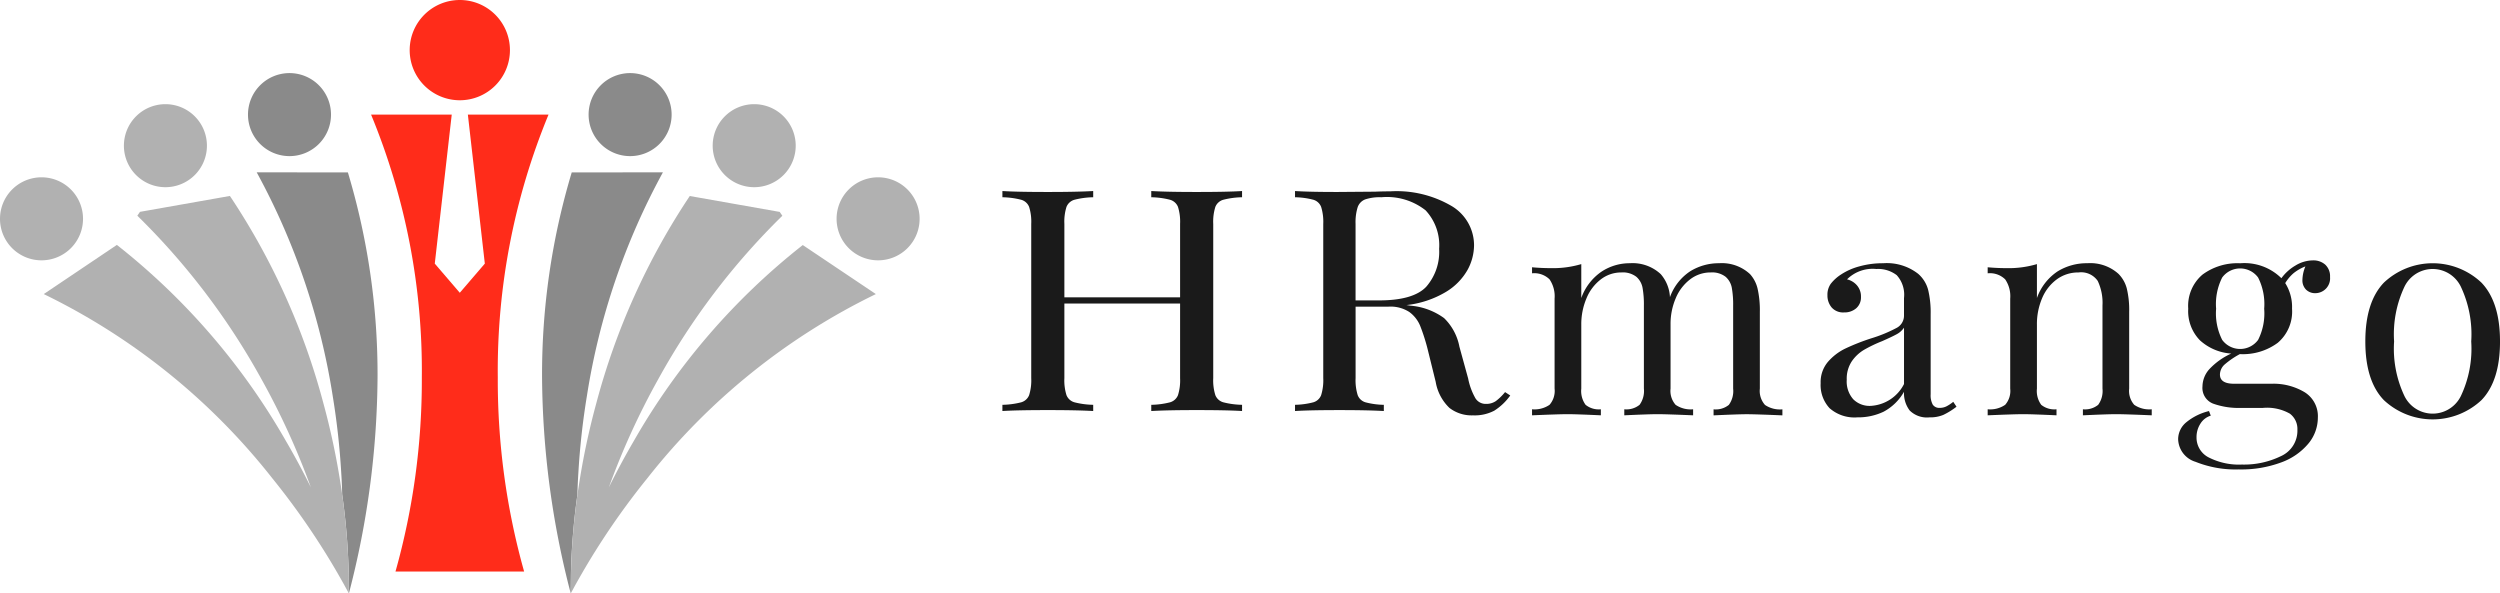 <svg xmlns="http://www.w3.org/2000/svg" width="235.89" height="56" viewBox="0 0 235.89 56">
  <g id="HRmango-logo-lightBG" style="isolation: isolate">
    <g id="Grupo_7" data-name="Grupo 7" transform="translate(94.584 18.026)">
      <path id="Trazado_13" data-name="Trazado 13" d="M213.049,37.451a1.137,1.137,0,0,0-.756.674,4.662,4.662,0,0,0-.2,1.612V54.278a4.659,4.659,0,0,0,.2,1.613,1.137,1.137,0,0,0,.756.674,7.593,7.593,0,0,0,1.764.234v.587q-1.411-.088-4.3-.088-2.722,0-4.267.088V56.8a7.594,7.594,0,0,0,1.764-.234,1.137,1.137,0,0,0,.756-.674,4.66,4.66,0,0,0,.2-1.613V47.242H198.047v7.036a4.661,4.661,0,0,0,.2,1.613,1.137,1.137,0,0,0,.756.674,7.594,7.594,0,0,0,1.764.234v.587q-1.546-.088-4.267-.088-2.89,0-4.3.088V56.8a7.593,7.593,0,0,0,1.764-.234,1.138,1.138,0,0,0,.756-.674,4.659,4.659,0,0,0,.2-1.613V39.737a4.662,4.662,0,0,0-.2-1.612,1.138,1.138,0,0,0-.756-.674,7.642,7.642,0,0,0-1.764-.235V36.63q1.411.088,4.3.088,2.688,0,4.267-.088v.586a7.643,7.643,0,0,0-1.764.235,1.137,1.137,0,0,0-.756.674,4.663,4.663,0,0,0-.2,1.612v6.919h10.919V39.737a4.662,4.662,0,0,0-.2-1.612,1.138,1.138,0,0,0-.756-.674,7.643,7.643,0,0,0-1.764-.235V36.63q1.545.088,4.267.088,2.889,0,4.3-.088v.586a7.642,7.642,0,0,0-1.764.235" transform="translate(-192.201 -36.63)" fill="#1a1a1a"/>
      <path id="Trazado_14" data-name="Trazado 14" d="M268.609,55.921a5.4,5.4,0,0,1-1.512,1.436,3.975,3.975,0,0,1-2.005.439,3.415,3.415,0,0,1-2.218-.7,4.413,4.413,0,0,1-1.3-2.463l-.723-2.931a18.091,18.091,0,0,0-.739-2.345,3.052,3.052,0,0,0-1.035-1.319,3.269,3.269,0,0,0-1.939-.5h-3.122v6.743a4.754,4.754,0,0,0,.2,1.612,1.12,1.12,0,0,0,.74.674,7.242,7.242,0,0,0,1.725.235v.586q-1.512-.088-4.174-.088-2.827,0-4.206.088V56.8a7.25,7.25,0,0,0,1.725-.235,1.121,1.121,0,0,0,.739-.674,4.753,4.753,0,0,0,.2-1.612V39.738a4.755,4.755,0,0,0-.2-1.612,1.122,1.122,0,0,0-.739-.674,7.275,7.275,0,0,0-1.725-.235v-.586q1.38.088,4.009.088l3.55-.029q.625-.029,1.413-.03a10.248,10.248,0,0,1,5.866,1.422,4.307,4.307,0,0,1,2.054,3.68,4.913,4.913,0,0,1-.608,2.3,5.709,5.709,0,0,1-2.037,2.082,9.185,9.185,0,0,1-3.73,1.246l.394.059a6.248,6.248,0,0,1,3.155,1.172,5.082,5.082,0,0,1,1.446,2.7l.822,2.99a6.149,6.149,0,0,0,.69,1.876,1.134,1.134,0,0,0,.986.528,1.594,1.594,0,0,0,.937-.264,4.862,4.862,0,0,0,.871-.85Zm-13.689-18.5a1.21,1.21,0,0,0-.707.733,4.8,4.8,0,0,0-.2,1.583V46.95h2.2q3.254,0,4.47-1.29a5.009,5.009,0,0,0,1.216-3.577,4.815,4.815,0,0,0-1.281-3.635,5.889,5.889,0,0,0-4.174-1.231,4.324,4.324,0,0,0-1.528.205" transform="translate(-220.692 -36.631)" fill="#1a1a1a"/>
      <path id="Trazado_15" data-name="Trazado 15" d="M315.717,63.838a2.507,2.507,0,0,0,1.652.421v.569q-2.575-.108-3.359-.108t-3.135.108v-.569a1.969,1.969,0,0,0,1.441-.421,2.214,2.214,0,0,0,.406-1.533V54.464a8.906,8.906,0,0,0-.126-1.669,1.82,1.82,0,0,0-.588-1.045,2.092,2.092,0,0,0-1.413-.407,3.14,3.14,0,0,0-1.931.651,4.319,4.319,0,0,0-1.358,1.778,6.153,6.153,0,0,0-.49,2.483V62.3a1.987,1.987,0,0,0,.476,1.533,2.507,2.507,0,0,0,1.652.421v.569q-2.576-.108-3.359-.108t-3.135.108v-.569a1.971,1.971,0,0,0,1.442-.421A2.214,2.214,0,0,0,304.3,62.3V54.464a8.912,8.912,0,0,0-.126-1.669,1.82,1.82,0,0,0-.588-1.045,2.094,2.094,0,0,0-1.414-.407,3.14,3.14,0,0,0-1.932.651,4.305,4.305,0,0,0-1.357,1.791,6.254,6.254,0,0,0-.49,2.5V62.3a2.211,2.211,0,0,0,.406,1.533,1.968,1.968,0,0,0,1.441.421v.569q-2.351-.108-3.135-.108t-3.359.108v-.569a2.508,2.508,0,0,0,1.651-.421,1.988,1.988,0,0,0,.476-1.533V53.812a2.821,2.821,0,0,0-.476-1.818,2.054,2.054,0,0,0-1.651-.569v-.57q.9.081,1.736.081a9.408,9.408,0,0,0,2.911-.38v3.2a5.1,5.1,0,0,1,1.9-2.483,4.838,4.838,0,0,1,2.687-.8,3.89,3.89,0,0,1,2.911,1.031,3.581,3.581,0,0,1,.868,2.171,4.919,4.919,0,0,1,1.932-2.456,5.142,5.142,0,0,1,2.715-.746,3.89,3.89,0,0,1,2.911,1.031,3.094,3.094,0,0,1,.714,1.384,9.227,9.227,0,0,1,.21,2.171V62.3a1.987,1.987,0,0,0,.476,1.533" transform="translate(-243.773 -43.662)" fill="#1a1a1a"/>
      <path id="Trazado_16" data-name="Trazado 16" d="M349.942,64.162a3.209,3.209,0,0,1-.854-2.374,2.943,2.943,0,0,1,.686-2.008,5.134,5.134,0,0,1,1.623-1.248,20.6,20.6,0,0,1,2.477-.977,13.252,13.252,0,0,0,2.323-.95,1.308,1.308,0,0,0,.756-1.166V53.757a2.741,2.741,0,0,0-.686-2.157,2.873,2.873,0,0,0-1.918-.583,3.424,3.424,0,0,0-2.771.977,1.771,1.771,0,0,1,.938.569,1.6,1.6,0,0,1,.377,1.086,1.355,1.355,0,0,1-.448,1.072,1.676,1.676,0,0,1-1.148.393,1.435,1.435,0,0,1-1.176-.475,1.751,1.751,0,0,1-.392-1.153,1.772,1.772,0,0,1,.322-1.085,3.924,3.924,0,0,1,.966-.869,5.915,5.915,0,0,1,1.708-.759,8.168,8.168,0,0,1,2.267-.3,4.806,4.806,0,0,1,3.3,1,3.043,3.043,0,0,1,.938,1.506,9.193,9.193,0,0,1,.238,2.32v7.543a1.844,1.844,0,0,0,.2.977.741.741,0,0,0,.672.3,1.372,1.372,0,0,0,.63-.149,3.644,3.644,0,0,0,.63-.421l.308.462a6.905,6.905,0,0,1-1.246.773,3.209,3.209,0,0,1-1.3.231,2.306,2.306,0,0,1-1.876-.652,2.7,2.7,0,0,1-.532-1.763,4.812,4.812,0,0,1-1.932,1.885,5.575,5.575,0,0,1-2.463.53,3.56,3.56,0,0,1-2.617-.855m7.012-2.293V56.552a1.922,1.922,0,0,1-.7.624q-.448.244-1.372.652a13.007,13.007,0,0,0-1.721.827,3.706,3.706,0,0,0-1.134,1.072,2.956,2.956,0,0,0-.476,1.737,2.523,2.523,0,0,0,.616,1.845,2.178,2.178,0,0,0,1.624.624,3.76,3.76,0,0,0,3.163-2.062" transform="translate(-271.883 -43.661)" fill="#1a1a1a"/>
      <path id="Trazado_17" data-name="Trazado 17" d="M393.484,51.506a3.061,3.061,0,0,1,.756,1.357,8.608,8.608,0,0,1,.224,2.2V62.3a1.987,1.987,0,0,0,.476,1.533,2.507,2.507,0,0,0,1.652.421v.569q-2.576-.108-3.359-.108t-3.135.108v-.569a1.968,1.968,0,0,0,1.441-.421,2.211,2.211,0,0,0,.406-1.533V54.464a4.835,4.835,0,0,0-.448-2.32,1.9,1.9,0,0,0-1.82-.8,3.387,3.387,0,0,0-2.043.651,4.222,4.222,0,0,0-1.385,1.778,6.222,6.222,0,0,0-.49,2.51V62.3a2.212,2.212,0,0,0,.406,1.533,1.968,1.968,0,0,0,1.441.421v.569q-2.351-.108-3.135-.108t-3.359.108v-.569a2.507,2.507,0,0,0,1.651-.421,1.988,1.988,0,0,0,.476-1.533V53.812a2.821,2.821,0,0,0-.476-1.818,2.054,2.054,0,0,0-1.651-.569v-.57q.9.081,1.736.081a9.408,9.408,0,0,0,2.911-.38v3.2a5.04,5.04,0,0,1,1.946-2.51,5.224,5.224,0,0,1,2.813-.773,3.97,3.97,0,0,1,2.967,1.031" transform="translate(-288.147 -43.662)" fill="#1a1a1a"/>
      <path id="Trazado_18" data-name="Trazado 18" d="M429.707,52.691a1.232,1.232,0,0,1-.35-.95,3.446,3.446,0,0,1,.28-1.248,4.128,4.128,0,0,0-1.148.665,3.945,3.945,0,0,0-.756.909,4.211,4.211,0,0,1,.644,2.415,3.864,3.864,0,0,1-1.344,3.215,5.532,5.532,0,0,1-3.555,1.072h-.028a7.707,7.707,0,0,0-1.4.95,1.3,1.3,0,0,0-.476.977q0,.869,1.344.868h3.5a5.724,5.724,0,0,1,3.149.8,2.666,2.666,0,0,1,1.246,2.4,3.849,3.849,0,0,1-.868,2.415A5.975,5.975,0,0,1,427.4,68.97a10.844,10.844,0,0,1-4.059.678,10.144,10.144,0,0,1-4.073-.719,2.3,2.3,0,0,1-1.638-2.13,2.071,2.071,0,0,1,.77-1.6,5.363,5.363,0,0,1,2.141-1.058l.168.434a1.747,1.747,0,0,0-.98.76,2.318,2.318,0,0,0-.364,1.275,2.094,2.094,0,0,0,1.162,1.913,6.274,6.274,0,0,0,3.121.665,7.929,7.929,0,0,0,3.695-.8,2.628,2.628,0,0,0,1.54-2.483,1.8,1.8,0,0,0-.714-1.52,4.357,4.357,0,0,0-2.533-.542h-2.071a7.11,7.11,0,0,1-2.645-.407,1.587,1.587,0,0,1-.994-1.628,2.476,2.476,0,0,1,.63-1.6,6.491,6.491,0,0,1,2.085-1.493,4.845,4.845,0,0,1-2.953-1.248,3.936,3.936,0,0,1-1.106-2.985,3.866,3.866,0,0,1,1.344-3.215,5.537,5.537,0,0,1,3.555-1.071,4.959,4.959,0,0,1,3.891,1.411,4.353,4.353,0,0,1,1.344-1.208,3.2,3.2,0,0,1,1.623-.475,1.682,1.682,0,0,1,1.176.407,1.5,1.5,0,0,1,.448,1.167,1.4,1.4,0,0,1-1.4,1.52,1.207,1.207,0,0,1-.854-.326m-4.535,4.735a5.544,5.544,0,0,0,.574-2.944,5.545,5.545,0,0,0-.574-2.944,2.105,2.105,0,0,0-3.387,0,5.546,5.546,0,0,0-.574,2.944,5.545,5.545,0,0,0,.574,2.944,2.105,2.105,0,0,0,3.387,0" transform="translate(-306.693 -43.381)" fill="#1a1a1a"/>
      <path id="Trazado_19" data-name="Trazado 19" d="M464.48,52.306q1.749,1.831,1.75,5.549t-1.75,5.535a6.741,6.741,0,0,1-9.209,0q-1.749-1.817-1.749-5.535t1.749-5.549a6.705,6.705,0,0,1,9.209,0m-7.264.38a10.531,10.531,0,0,0-.98,5.169,10.446,10.446,0,0,0,.98,5.155,2.964,2.964,0,0,0,5.318,0,10.446,10.446,0,0,0,.98-5.155,10.531,10.531,0,0,0-.98-5.169,2.953,2.953,0,0,0-5.318,0" transform="translate(-324.923 -43.662)" fill="#1a1a1a"/>
    </g>
    <g id="Grupo_8" data-name="Grupo 8">
      <path id="Trazado_1" data-name="Trazado 1" d="M120.692,17.932a3.917,3.917,0,1,1-3.917-3.917,3.917,3.917,0,0,1,3.917,3.917" transform="translate(-57.32 -7.118)" fill="#8a8a8a" style="mix-blend-mode: luminosity;isolation: isolate"/>
      <path id="Trazado_2" data-name="Trazado 2" d="M144.482,23.89a3.917,3.917,0,1,1-3.917-3.917,3.917,3.917,0,0,1,3.917,3.917" transform="translate(-69.402 -10.144)" fill="#b1b1b1" style="mix-blend-mode: luminosity;isolation: isolate"/>
      <path id="Trazado_3" data-name="Trazado 3" d="M168.239,37.92A3.917,3.917,0,1,1,164.322,34a3.917,3.917,0,0,1,3.917,3.917" transform="translate(-81.468 -17.27)" fill="#b1b1b1" style="mix-blend-mode: luminosity;isolation: isolate"/>
      <path id="Trazado_4" data-name="Trazado 4" d="M115.337,33.046a64.853,64.853,0,0,0-7.17,21.092,69.688,69.688,0,0,0-.807,7.268q-.066,1.026-.089,2.037a63.23,63.23,0,0,0-.61,7.264l-.02,2.077A82.548,82.548,0,0,1,103.935,52.4a66.162,66.162,0,0,1,2.8-19.35Z" transform="translate(-52.788 -16.784)" fill="#8a8a8a" style="mix-blend-mode: luminosity;isolation: isolate"/>
      <path id="Trazado_5" data-name="Trazado 5" d="M138.22,46.827A61.724,61.724,0,0,0,116.66,64.2a69.633,69.633,0,0,0-5.836,8.4c-.177.3-.349.6-.522.9v0c-.207.364-.413.728-.61,1.092-.089.162-.177.325-.261.487,0-.418,0-.832,0-1.255v0c0-.01.01-.015.01-.025v0a.044.044,0,0,1,0-.025c0-.251,0-.507.015-.763a63.231,63.231,0,0,1,.61-7.264c.03-.2.054-.4.089-.605a69.462,69.462,0,0,1,1.693-8.036,65.414,65.414,0,0,1,8.814-19.532h0l8.484,1.5.251.364a66.374,66.374,0,0,0-11.7,15.4,69.515,69.515,0,0,0-4.675,10.236q1.092-2.214,2.372-4.409a63.716,63.716,0,0,1,15.93-18.464Z" transform="translate(-55.577 -19.079)" fill="#b1b1b1" style="mix-blend-mode: luminosity;isolation: isolate"/>
      <path id="Trazado_6" data-name="Trazado 6" d="M83.281,9.46a4.73,4.73,0,1,1,4.73-4.73,4.73,4.73,0,0,1-4.73,4.73" transform="translate(-39.895)" fill="#ff2c1a"/>
      <path id="Trazado_7" data-name="Trazado 7" d="M47.548,17.932a3.917,3.917,0,1,0,3.917-3.917,3.917,3.917,0,0,0-3.917,3.917" transform="translate(-24.149 -7.118)" fill="#8a8a8a" style="mix-blend-mode: luminosity;isolation: isolate"/>
      <path id="Trazado_8" data-name="Trazado 8" d="M23.757,23.89a3.917,3.917,0,1,0,3.917-3.917,3.917,3.917,0,0,0-3.917,3.917" transform="translate(-12.066 -10.144)" fill="#b1b1b1" style="mix-blend-mode: luminosity;isolation: isolate"/>
      <path id="Trazado_9" data-name="Trazado 9" d="M0,37.92A3.917,3.917,0,1,0,3.917,34,3.917,3.917,0,0,0,0,37.92" transform="translate(0 -17.27)" fill="#b1b1b1" style="mix-blend-mode: luminosity;isolation: isolate"/>
      <path id="Trazado_10" data-name="Trazado 10" d="M49.221,33.046a64.863,64.863,0,0,1,7.17,21.092,69.815,69.815,0,0,1,.807,7.268q.067,1.026.089,2.037a63.233,63.233,0,0,1,.61,7.264l.02,2.077A82.526,82.526,0,0,0,60.623,52.4a66.163,66.163,0,0,0-2.8-19.35Z" transform="translate(-24.999 -16.784)" fill="#8a8a8a" style="mix-blend-mode: luminosity;isolation: isolate"/>
      <path id="Trazado_11" data-name="Trazado 11" d="M8.391,46.827A61.733,61.733,0,0,1,29.95,64.2a69.688,69.688,0,0,1,5.836,8.4c.177.3.35.6.522.9v0c.207.364.413.728.61,1.092.089.162.177.325.261.487,0-.418,0-.832,0-1.255v0c0-.01-.01-.015-.01-.025v0a.041.041,0,0,0,.005-.025c0-.251-.005-.507-.015-.763a63.232,63.232,0,0,0-.61-7.264c-.03-.2-.054-.4-.089-.605A69.361,69.361,0,0,0,34.768,57.1a65.4,65.4,0,0,0-8.814-19.532h0l-8.484,1.5-.251.364a66.36,66.36,0,0,1,11.7,15.4A69.519,69.519,0,0,1,33.591,65.06q-1.092-2.214-2.372-4.409A63.716,63.716,0,0,0,15.29,42.187Z" transform="translate(-4.262 -19.079)" fill="#b1b1b1"/>
      <path id="Trazado_12" data-name="Trazado 12" d="M87.895,21.976H80.283l1.6,14.059-2.361,2.751-2.361-2.751,1.6-14.059H71.151a63.273,63.273,0,0,1,4.788,24.8,66.6,66.6,0,0,1-2.485,18.311H85.591a66.6,66.6,0,0,1-2.485-18.311,63.274,63.274,0,0,1,4.788-24.8" transform="translate(-36.137 -11.161)" fill="#ff2c1a"/>
    </g>
  </g>
</svg>
